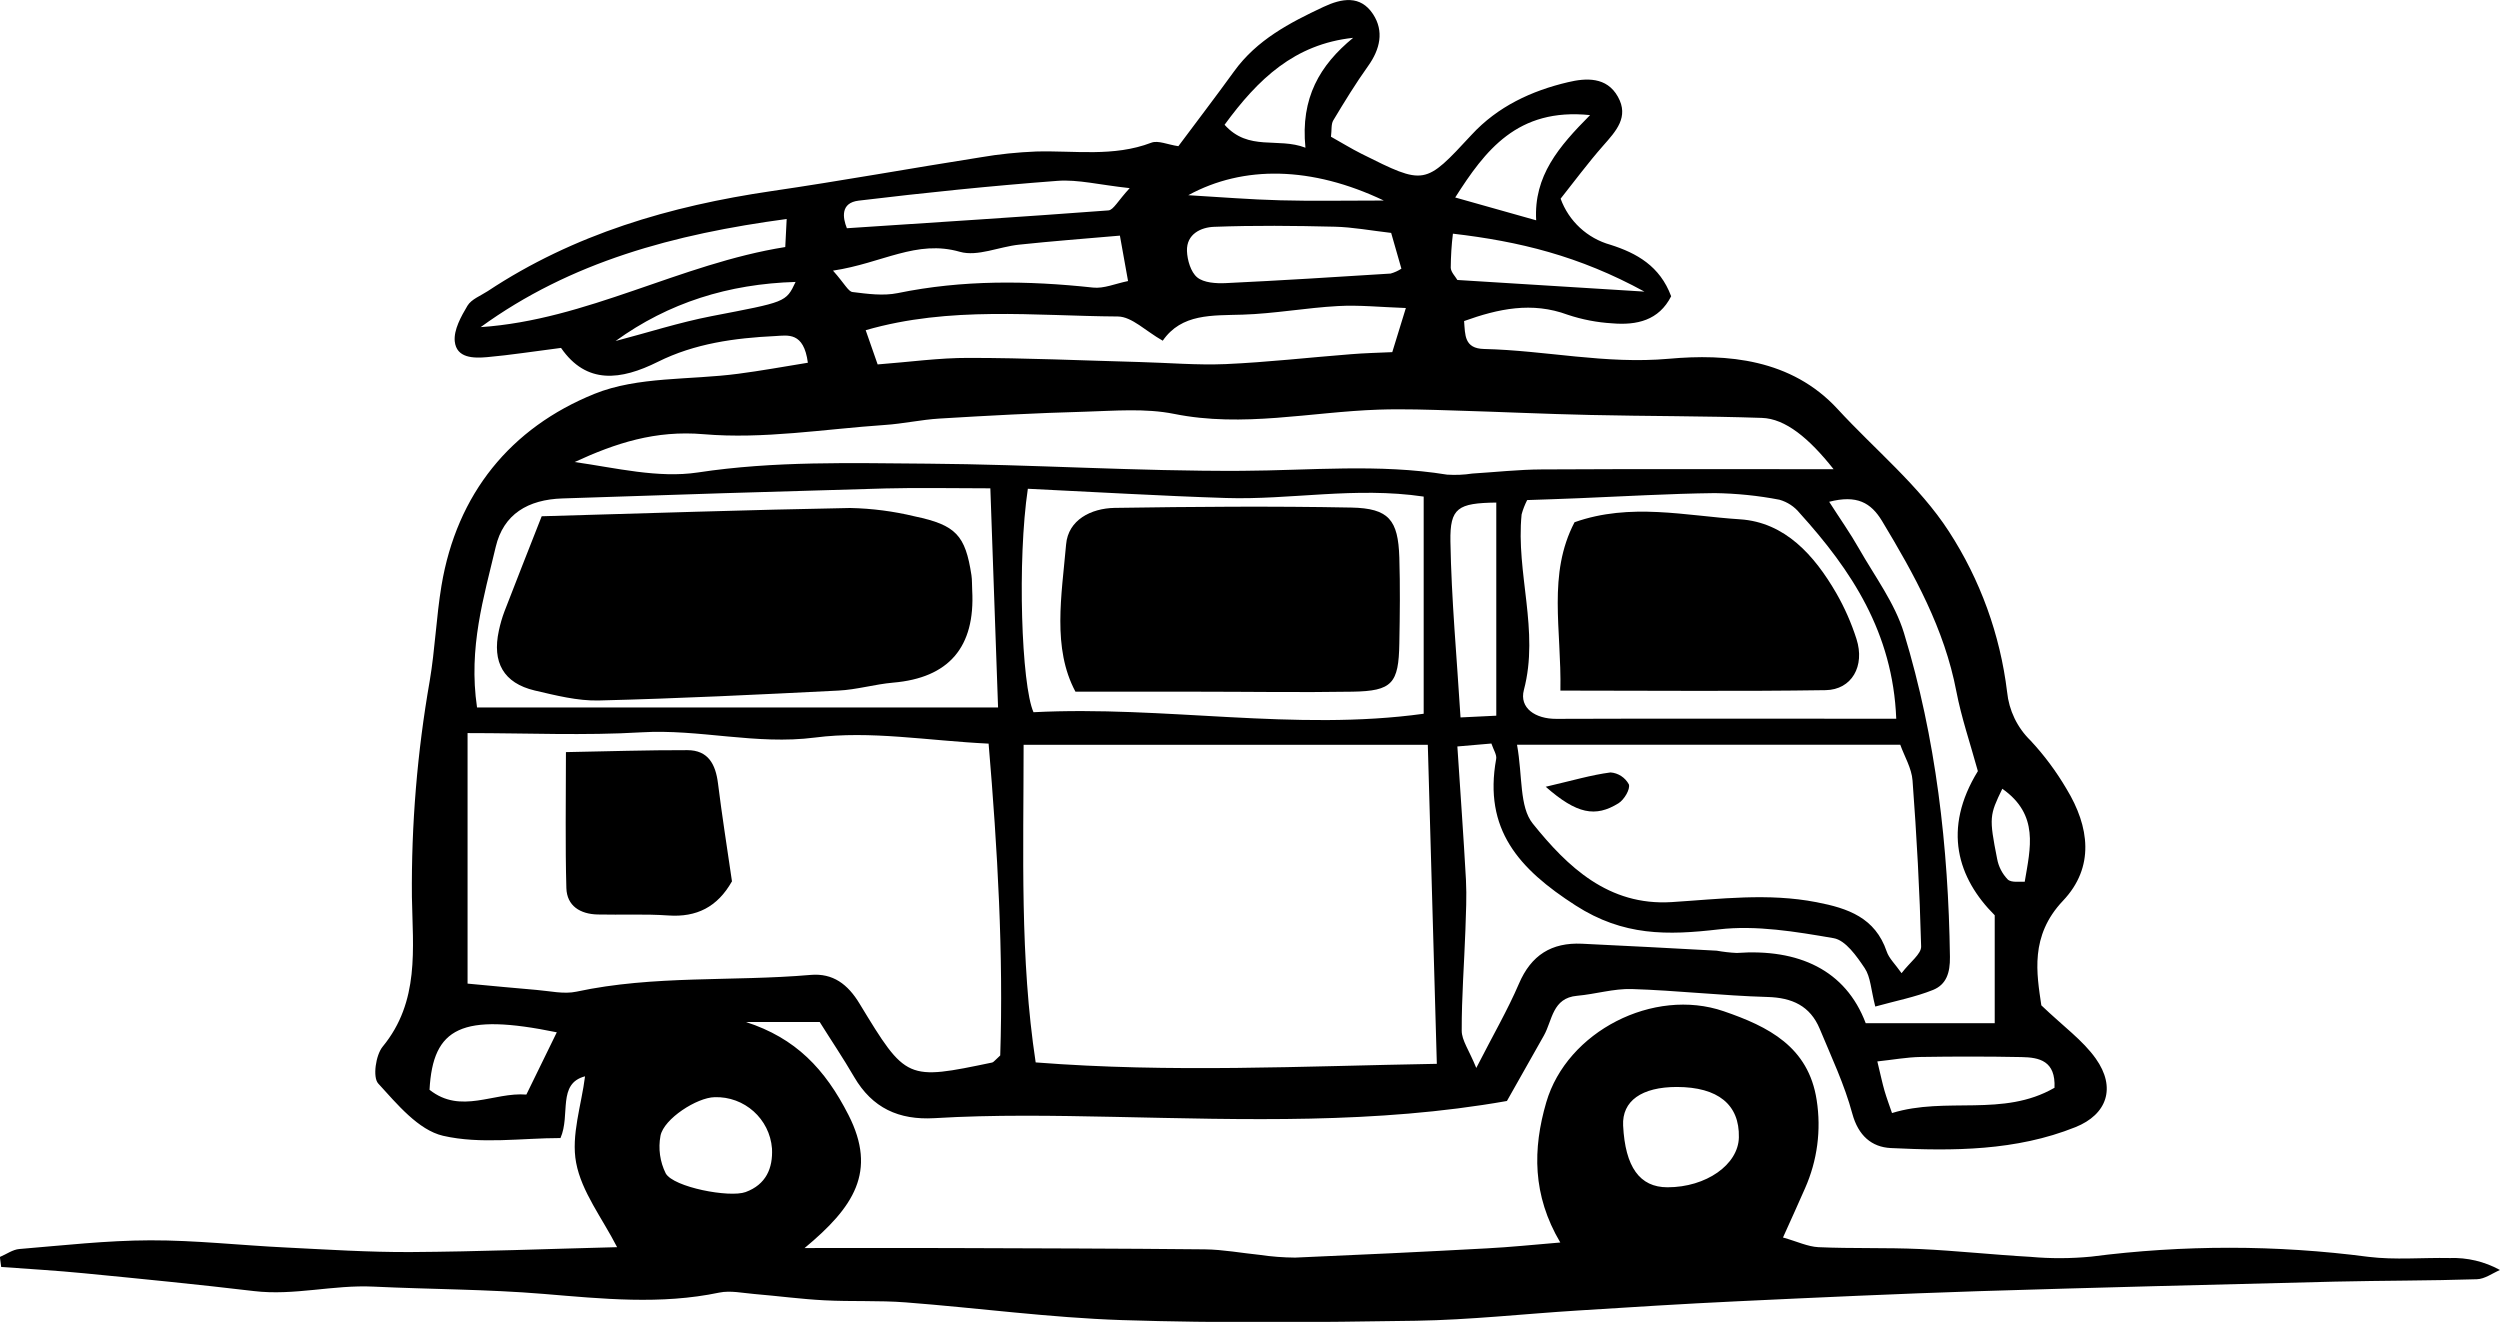 <svg xmlns="http://www.w3.org/2000/svg" viewBox="0 0 230.02 121.62"><path d="m74.33,33.37c-.38-2.86-1.84-2.51-3-2.45-3.73.18-7.41.68-10.8,2.37-3.41,1.7-6.57,2.11-8.91-1.28-2.52.32-4.66.66-6.8.85-1.25.11-2.82.1-2.98-1.46-.1-1.05.58-2.28,1.17-3.27.36-.6,1.22-.92,1.86-1.34,7.94-5.26,16.8-7.84,26.13-9.21,6.43-.94,12.82-2.1,19.24-3.11,1.68-.29,3.38-.46,5.08-.53,3.55-.1,7.13.52,10.61-.81.63-.24,1.51.18,2.49.32,1.66-2.23,3.43-4.54,5.13-6.89,2.09-2.89,5.1-4.46,8.21-5.92,1.7-.8,3.41-1.1,4.57.66,1.03,1.57.65,3.23-.45,4.77-1.15,1.61-2.19,3.31-3.21,5.01-.21.36-.13.89-.21,1.5.94.52,1.85,1.09,2.81,1.57,5.84,2.92,5.82,2.9,10.13-1.75,2.4-2.6,5.51-4.05,8.88-4.84,1.64-.39,3.55-.51,4.58,1.34,1.05,1.87-.18,3.17-1.36,4.51-1.4,1.59-2.67,3.31-3.91,4.87.75,2.07,2.46,3.65,4.58,4.24,2.42.77,4.56,1.96,5.59,4.74-1.13,2.23-3.17,2.68-5.42,2.49-1.4-.08-2.78-.35-4.1-.79-3.29-1.22-6.39-.55-9.53.58.1,1.27,0,2.53,1.84,2.57,5.66.13,11.16,1.42,17,.9,5.33-.48,11.26,0,15.52,4.62,3.44,3.74,7.52,7.06,10.24,11.26,2.89,4.45,4.72,9.5,5.36,14.77.17,1.7.93,3.28,2.15,4.47,1.27,1.36,2.38,2.86,3.32,4.46,2.11,3.47,2.61,7.19-.33,10.29-3.07,3.24-2.41,6.73-1.99,9.62,2.05,1.96,3.82,3.22,5.01,4.9,1.89,2.66,1.05,5.14-1.88,6.31-5.47,2.19-11.24,2.2-16.99,1.92-1.75-.09-2.98-1.14-3.53-3.16-.72-2.68-1.93-5.23-3-7.81-.88-2.11-2.54-2.87-4.82-2.93-4.16-.12-8.31-.6-12.47-.73-1.67-.05-3.34.47-5.03.62-2.29.2-2.27,2.26-3.06,3.66-1.14,2.02-2.29,4.04-3.4,6.02-12.05,2.13-24.14,1.71-36.19,1.46-5.5-.11-10.99-.21-16.48.12-3.28.19-5.72-.93-7.39-3.79-1.01-1.74-2.14-3.41-3.17-5.06h-6.8c4.59,1.48,7.29,4.32,9.45,8.56,2.65,5.21.49,8.48-4.04,12.24,5.14,0,9.12-.01,13.1,0,7.91.03,15.82.04,23.72.12,1.69.02,3.38.34,5.07.51,1.07.16,2.16.24,3.24.25,5.88-.25,11.76-.53,17.64-.85,2.13-.11,4.25-.33,6.76-.54-2.58-4.36-2.54-8.62-1.29-12.9,1.91-6.53,9.88-10.59,16.32-8.38,4.11,1.41,7.81,3.26,8.56,8.18.43,2.75.06,5.56-1.07,8.11-.6,1.39-1.24,2.76-2.03,4.53,1.31.37,2.27.84,3.26.89,3.11.14,6.23.03,9.33.17,3.4.16,6.78.53,10.18.72,1.86.17,3.73.16,5.59-.02,8.47-1.09,17.04-1.09,25.51.02,2.45.3,4.98.06,7.46.11,1.62-.06,3.22.32,4.64,1.1-.7.3-1.4.83-2.12.85-4.35.14-8.71.12-13.07.22-10.94.27-21.89.54-32.83.88-7.4.24-14.79.58-22.18.93-4.89.23-9.78.54-14.68.85-4.95.31-9.89.86-14.84.94-9.02.14-18.05.23-27.07-.06-6.64-.22-13.26-1.12-19.9-1.63-2.48-.19-4.98-.06-7.46-.19-2.16-.11-4.3-.4-6.46-.58-1.08-.09-2.21-.34-3.23-.13-5.4,1.13-10.73.57-16.17.12-5.17-.43-10.44-.42-15.64-.67-3.73-.18-7.31.85-11,.41-5.21-.62-10.43-1.13-15.65-1.64-2.53-.25-5.07-.39-7.61-.58l-.12-.92c.6-.25,1.18-.68,1.79-.73,4.01-.33,8.03-.79,12.05-.8,4.15-.01,8.31.46,12.46.66,3.83.19,7.67.44,11.5.42,6.31-.04,12.61-.29,18.99-.45-1.38-2.69-3.27-5.1-3.77-7.77-.48-2.53.5-5.34.82-7.95-2.57.67-1.32,3.54-2.26,5.68-3.55,0-7.34.59-10.81-.21-2.27-.53-4.23-2.92-5.96-4.81-.52-.57-.23-2.61.41-3.39,3.42-4.16,2.77-9.02,2.69-13.78-.06-6.66.49-13.31,1.64-19.88.49-2.89.6-5.86,1.08-8.75,1.41-8.47,6.37-14.53,14.07-17.65,4-1.62,8.8-1.26,13.23-1.85,2.08-.27,4.16-.65,6.38-1.01Zm19.85,35.16c0,10.05-.35,19.57,1.11,29.22,12.44.97,24.52.34,36.91.13-.29-10.07-.56-19.55-.83-29.35h-37.18Zm-51.16,21.97c2.41.22,4.37.42,6.34.58,1.23.1,2.52.41,3.68.16,7.12-1.53,14.37-.92,21.54-1.54,2.06-.18,3.43.86,4.51,2.65,4.29,7.07,4.33,7.05,12.2,5.41.13-.03.23-.19.74-.65.3-9.29-.24-18.89-1.07-28.69-5.61-.27-10.89-1.22-15.97-.56-5.45.7-10.63-.8-15.98-.48-5.21.31-10.46.07-15.99.07v23.04Zm125.67-47.35c-2.25-2.84-4.42-4.63-6.58-4.7-5.26-.18-10.53-.15-15.79-.27-4.17-.09-8.35-.29-12.52-.41-2.32-.07-4.64-.16-6.96-.08-6.27.21-12.47,1.67-18.82.39-2.64-.53-5.47-.28-8.2-.2-4.46.12-8.92.36-13.37.63-1.69.1-3.36.48-5.05.59-5.56.38-11.17,1.32-16.66.85-4.45-.38-8.09.82-11.87,2.56,3.8.54,7.68,1.51,11.34.96,7.06-1.07,14.1-.86,21.15-.81,9.62.07,19.24.71,28.86.66,6.32-.03,12.63-.67,18.92.35.77.05,1.55.02,2.32-.1,2.13-.13,4.27-.37,6.4-.38,9.03-.05,18.06-.02,26.84-.02h0Zm-29.11,25.38c.52,2.89.2,5.7,1.45,7.25,3.19,3.97,6.96,7.58,12.77,7.22,4.45-.28,8.87-.86,13.34.01,2.9.56,5.39,1.42,6.45,4.53.21.63.77,1.15,1.37,2,.79-1.04,1.82-1.76,1.8-2.46-.13-5.09-.41-10.18-.79-15.26-.08-1.14-.75-2.23-1.13-3.3h-35.27Zm28.72-22.36c.99,1.55,1.94,2.89,2.75,4.32,1.45,2.55,3.29,5,4.13,7.75,2.95,9.69,4.09,19.68,4.23,29.8.02,1.47-.33,2.54-1.55,3.04-1.64.66-3.41,1-5.32,1.53-.4-1.57-.43-2.72-.97-3.53-.74-1.1-1.76-2.57-2.86-2.76-3.48-.6-7.11-1.21-10.56-.81-4.73.55-8.78.63-13.18-2.2-5.24-3.37-8.48-7-7.31-13.48.07-.38-.24-.83-.44-1.42l-3.13.27c.28,4.29.57,8.28.79,12.27.08,1.53,0,3.07-.05,4.61-.11,3.09-.35,6.18-.34,9.27,0,.89.67,1.78,1.34,3.43,1.57-3.07,2.89-5.34,3.92-7.74,1.13-2.65,3.01-3.82,5.81-3.69,4.13.2,8.26.41,12.39.64.61.11,1.23.18,1.84.21,5.69-.41,10.02,1.56,11.87,6.46h11.87v-9.93c-3.42-3.41-4.83-7.93-1.55-13.26-.72-2.61-1.52-4.94-1.98-7.34-1.1-5.76-3.87-10.75-6.84-15.68-1.02-1.68-2.31-2.42-4.87-1.76h0Zm-73.73-1.2c-.98,6.59-.59,18.06.52,20.56,12.04-.62,24.05,1.78,35.9.14v-19.98c-6.31-.93-12.26.32-18.19.13-5.98-.19-11.97-.55-18.23-.85h0Zm-50.69,20.12h47.95c-.24-6.73-.46-13.15-.71-20.16-3.5,0-6.57-.07-9.63.01-9.91.28-19.82.58-29.73.92-3.19.1-5.44,1.45-6.15,4.46-1.09,4.62-2.53,9.26-1.72,14.76h0Zm130.59,1.04c-.31-7.93-4.13-13.67-8.89-18.93-.48-.59-1.12-1.01-1.85-1.22-1.96-.38-3.96-.58-5.96-.61-4.17.05-8.35.3-12.52.47-1.65.07-3.3.12-4.74.17-.21.42-.39.86-.51,1.32-.54,5.38,1.65,10.69.21,16.15-.44,1.66,1.05,2.67,2.98,2.66,10.38-.04,20.76-.01,31.28-.01h0ZM106.97,31.34c-1.55-.87-2.83-2.21-4.12-2.22-7.68-.05-15.43-.98-23.2,1.26.36,1.05.7,2.01,1.1,3.15,2.92-.22,5.65-.61,8.38-.6,5.25,0,10.5.24,15.74.38,2.63.07,5.27.3,7.9.19,3.85-.17,7.68-.61,11.53-.91,1.22-.1,2.43-.13,3.8-.19.4-1.29.75-2.43,1.25-4.06-2.31-.08-4.29-.29-6.25-.18-2.93.16-5.84.7-8.76.79-2.81.09-5.62-.12-7.36,2.4h0Zm-30.32-6.43c1.07,1.2,1.39,1.91,1.79,1.96,1.37.17,2.82.37,4.15.1,5.98-1.23,11.95-1.16,17.98-.51.99.11,2.04-.36,3.22-.6-.25-1.4-.46-2.57-.75-4.18-3.23.28-6.25.51-9.27.83-1.84.19-3.83,1.12-5.45.66-3.99-1.15-7.15,1.05-11.67,1.73h0Zm51.35-3.48c-1.9-.22-3.54-.53-5.18-.57-3.7-.09-7.41-.13-11.11.01-1.19.04-2.55.65-2.5,2.22.03.84.35,1.94.94,2.43.61.5,1.73.57,2.61.53,5.07-.24,10.13-.56,15.19-.88.35-.1.69-.25.99-.45-.32-1.11-.65-2.26-.94-3.28h0Zm-83.79,8.67c9.8-.66,18.36-5.83,28.04-7.37.04-.78.08-1.51.13-2.58-10.33,1.39-19.86,3.92-28.17,9.96Zm93.46,16.14c-3.53.05-4.27.48-4.22,3.57.09,5.34.59,10.68.93,16.2l3.29-.16v-19.6Zm15.76,63c3.54,0,6.51-2.08,6.56-4.59.07-3.02-1.92-4.63-5.7-4.64-3.25,0-5.06,1.29-4.95,3.55.19,3.82,1.53,5.68,4.08,5.68h0Zm-87.68-8.29c-1.62.03-4.67,1.98-4.98,3.55-.22,1.18-.05,2.39.48,3.46.72,1.28,5.87,2.26,7.35,1.72,1.88-.69,2.52-2.19,2.43-4-.21-2.74-2.54-4.82-5.29-4.73Zm12.17-79.95c8.12-.54,16.1-1.04,24.06-1.64.46-.03.87-.87,1.96-2.05-2.8-.3-4.74-.81-6.64-.67-6.11.46-12.21,1.09-18.29,1.82-1.69.2-1.48,1.57-1.09,2.54h0Zm111.11,79.1c.12-2.5-1.4-2.81-3.03-2.84-3.09-.06-6.18-.06-9.27-.01-1.29.02-2.57.26-4,.41.3,1.23.45,1.97.66,2.7.2.68.45,1.35.69,2.05,4.99-1.54,10.2.41,14.94-2.32h0Zm-137.81-5.12c-8.73-1.79-11.39-.47-11.7,5.29,2.89,2.29,5.9.2,8.91.44.93-1.91,1.78-3.64,2.8-5.73h0ZM141.34,20.27c-.23-4.09,2.08-6.78,4.96-9.68-6.7-.69-9.66,3.27-12.41,7.58,2.32.65,4.52,1.27,7.45,2.1h0Zm9.96,6.56c-6.02-3.29-11.53-4.62-17.62-5.33-.13,1.04-.19,2.09-.2,3.14.02.4.41.78.61,1.12l17.21,1.07ZM124.5,3.48c-5.4.58-8.76,3.8-11.83,8,2.21,2.47,4.91,1.13,7.44,2.11-.46-4.59,1.33-7.6,4.39-10.11Zm2.82,14.97c-6.63-3.16-12.92-3.26-17.99-.49,2.91.17,5.69.4,8.48.47,2.91.08,5.83.02,9.5.02h0Zm-70.7,12.93c2.95-.77,5.86-1.71,8.84-2.29,6.83-1.32,6.85-1.25,7.74-3.15-6.15.18-11.68,1.9-16.57,5.44h0Zm127.61,41.19c-1.18,2.43-1.23,2.65-.48,6.44.13.72.47,1.38.98,1.91.35.32,1.13.17,1.56.21.52-3.1,1.34-6.16-2.05-8.55h0Z"></path><path d="m67.34,81.1c-1.34,2.36-3.25,3.31-5.85,3.13-2.16-.15-4.34-.04-6.51-.09-1.59-.04-2.82-.78-2.87-2.43-.11-3.98-.04-7.97-.04-12.51,3.82-.07,7.5-.19,11.17-.18,1.92,0,2.6,1.3,2.82,3.05.36,2.91.82,5.81,1.29,9.04Z"></path><path d="m142.21,72.39c2.46-.57,4.2-1.09,5.97-1.32.71.05,1.35.47,1.69,1.1.14.45-.44,1.42-.96,1.74-2.12,1.31-3.83.99-6.69-1.52Z"></path><path d="m98.95,63.64c-2.15-4.01-1.27-8.85-.86-13.55.19-2.25,2.29-3.32,4.46-3.36,7.26-.11,14.53-.17,21.79-.03,3.45.07,4.3,1.14,4.41,4.59.08,2.64.05,5.28,0,7.91-.06,3.69-.66,4.38-4.31,4.44-4.81.08-9.62,0-14.43,0-3.54,0-7.09,0-11.06,0Z"></path><path d="m49.84,47.5c9.62-.27,19-.59,28.38-.76,2,.04,4,.3,5.94.77,3.81.8,4.66,1.75,5.22,5.41.07.46.04.93.07,1.39q.43,7.85-7.29,8.5c-1.69.15-3.35.65-5.04.73-7.34.37-14.68.73-22.02.91-1.96.05-3.97-.47-5.91-.92-2.85-.68-3.93-2.58-3.29-5.51.13-.61.3-1.2.52-1.78,1.05-2.73,2.13-5.45,3.42-8.74Z"></path><path d="m143.57,63.54c.11-5.64-1.2-10.7,1.3-15.49,5.14-1.82,10.23-.59,15.22-.27,4.15.27,6.85,3.32,8.86,6.79.77,1.34,1.39,2.75,1.86,4.22.8,2.49-.43,4.67-2.84,4.71-7.88.12-15.76.04-24.4.04Z"></path></svg>